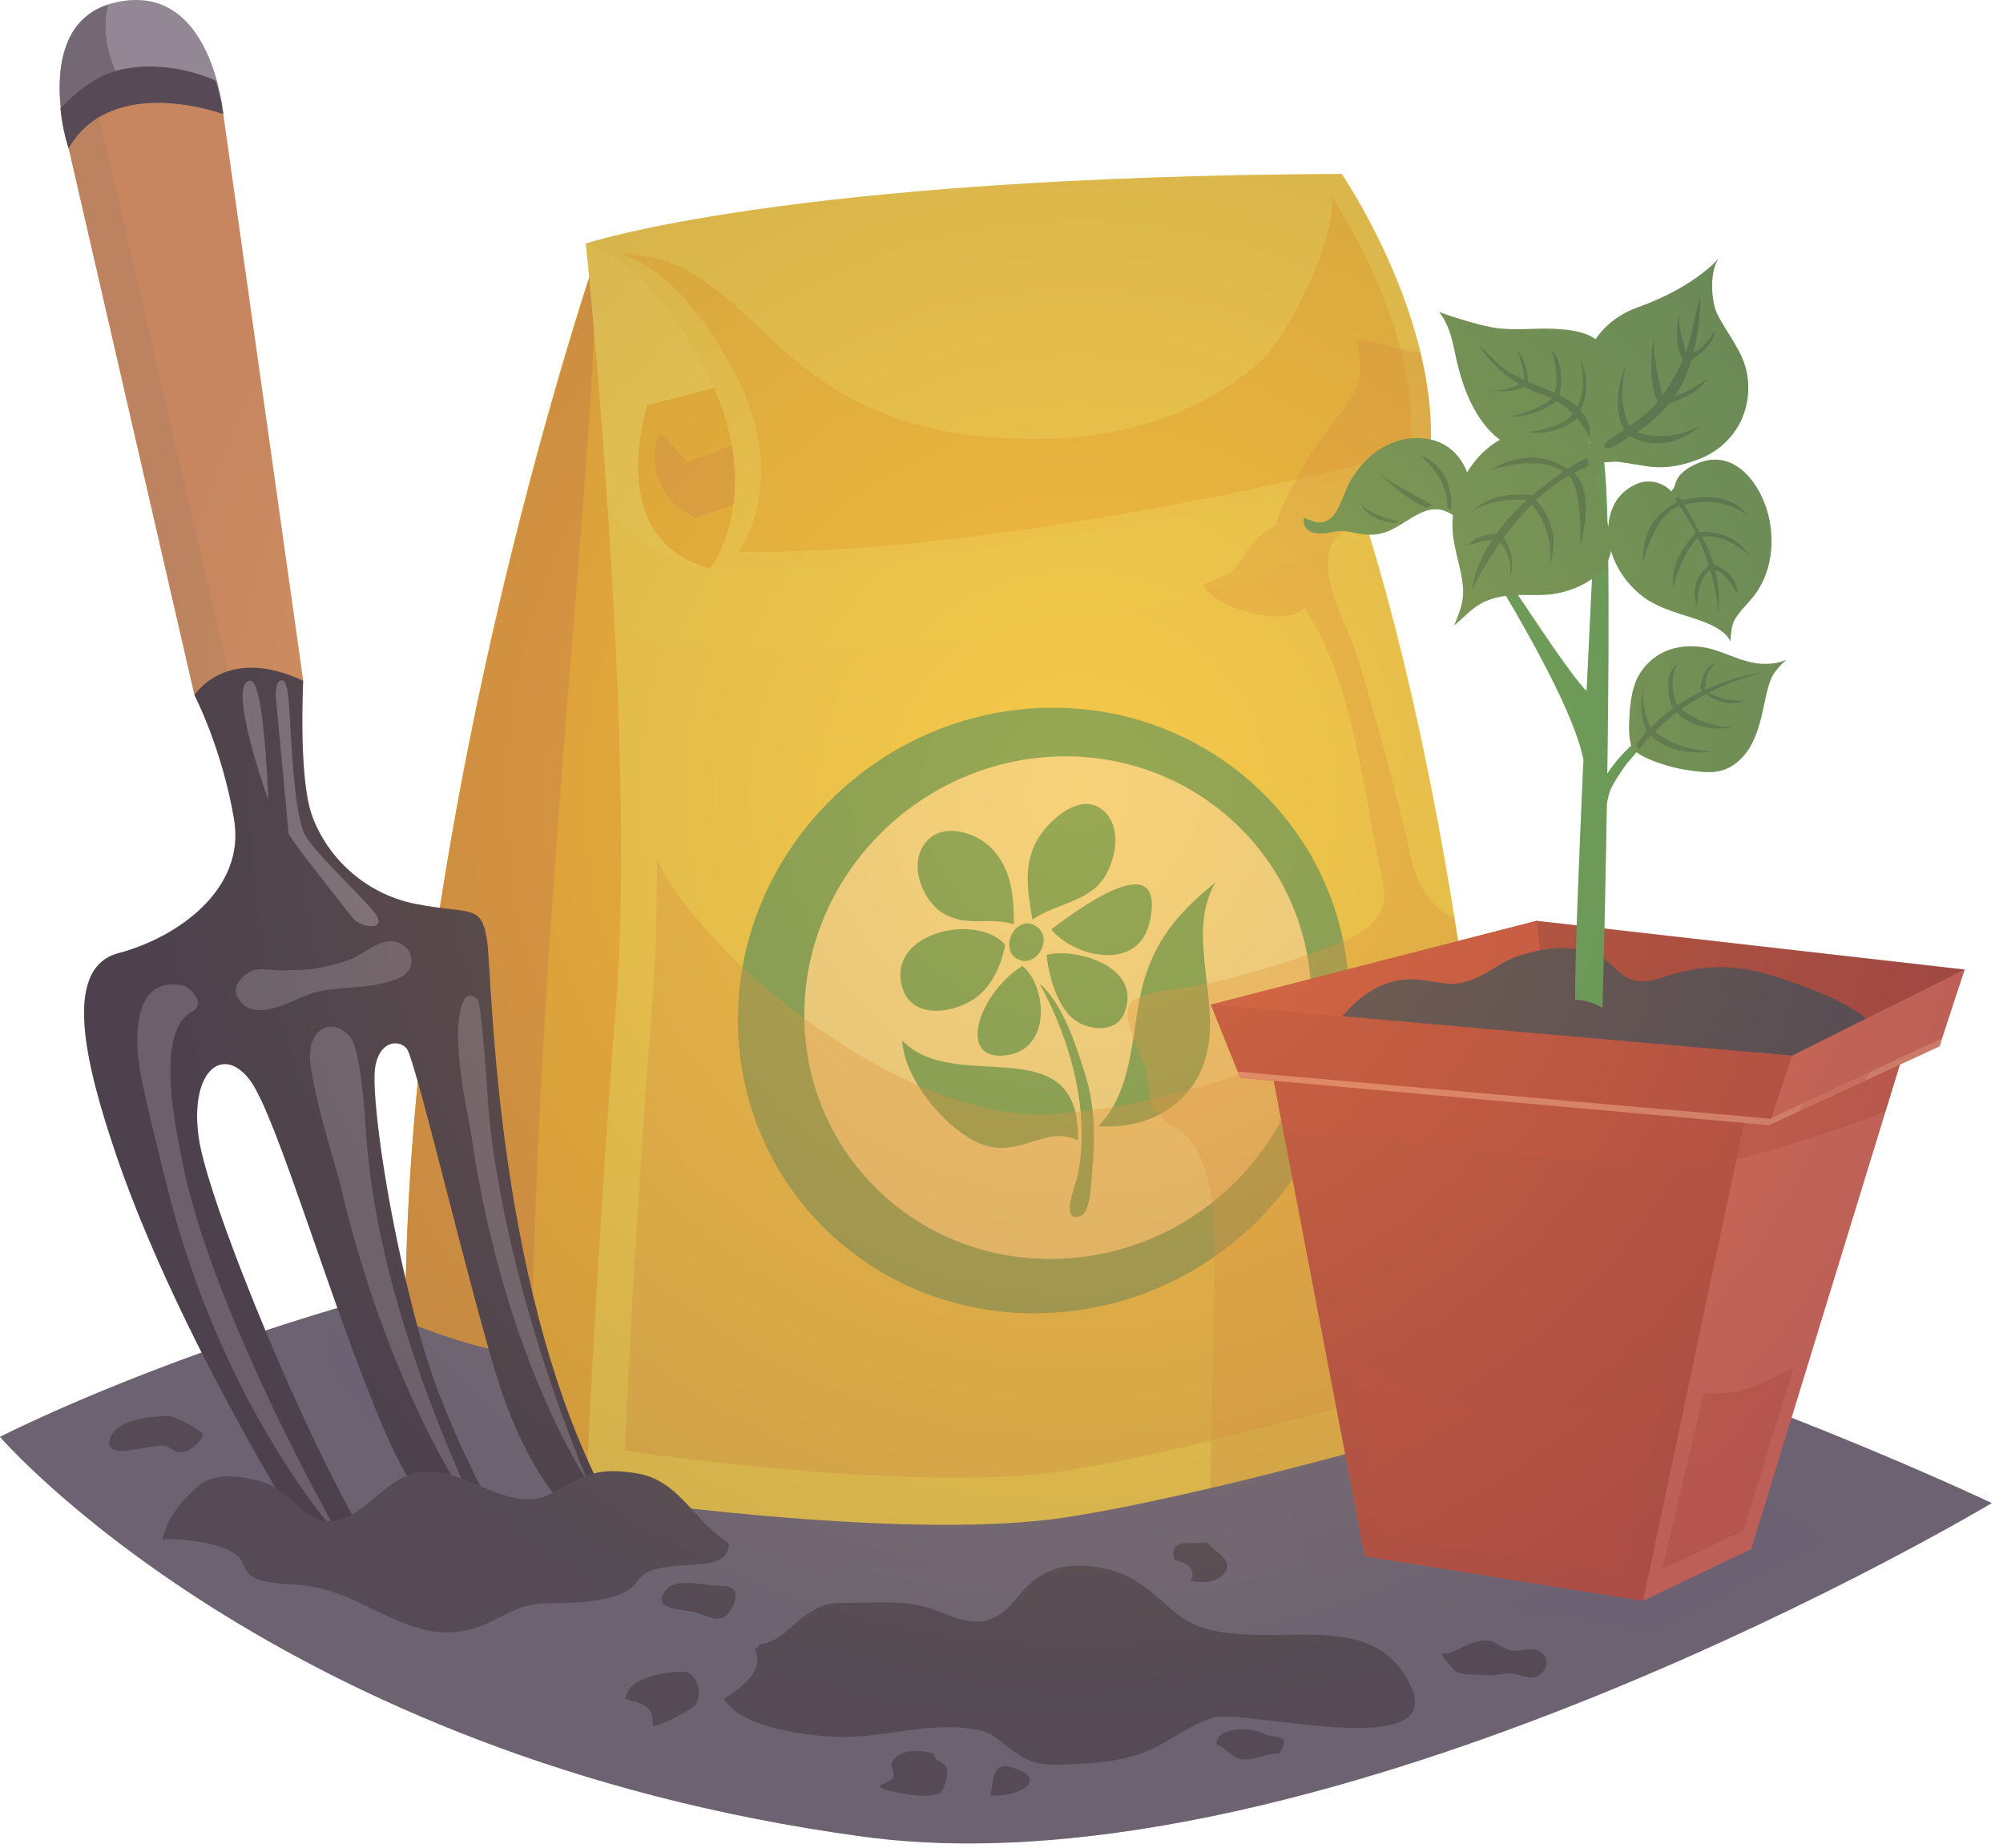 <svg width="168" height="155" viewBox="0 0 168 155" fill="none" xmlns="http://www.w3.org/2000/svg">
<path d="M0.001 120.541C0.001 120.541 32.5 103.776 73.198 101.919C112.733 100.114 167.053 126.097 167.053 126.097C167.053 126.097 111.451 159.372 72.376 154.076C23.125 147.397 0.001 120.541 0.001 120.541Z" fill="#62656A"/>
<path opacity="0.5" d="M106.376 116.981C104.432 116.549 38.751 102.089 27.56 112.026C27.473 112.104 27.426 112.209 27.428 112.325C27.445 113.577 27.972 122.811 53.842 128.934C83.039 135.844 108.039 126.645 108.039 126.645L109.992 132.187C110.094 132.223 138.812 136.918 138.908 136.868L152.636 129.636C152.878 129.509 152.918 129.178 152.71 129.001C150.098 126.796 135.341 115.592 106.471 116.989C106.437 116.99 106.408 116.989 106.376 116.981Z" fill="#62656A"/>
<path d="M50.349 20.436C50.349 20.436 34 67.438 34 110.84C34 110.84 41.396 113.906 44.461 113.468C44.461 113.468 46.602 123.247 50.349 125.438C54.096 127.628 62.709 39.315 50.349 20.436Z" fill="#F1B61C"/>
<path d="M44.534 113.777C45.387 72.956 50.029 38.663 49.963 21.642C47.493 29.469 34.001 71.408 34.001 110.839C34.001 110.839 41.397 113.905 44.462 113.467C44.462 113.468 44.49 113.59 44.534 113.777Z" fill="#E39C25"/>
<path d="M104.031 20.436H49.146C49.146 20.436 53.427 61.891 51.675 84.273C49.924 106.656 49.146 125.438 49.146 125.438C49.146 125.438 75.615 129.427 89.434 127.286C103.252 125.145 126.413 118.14 126.413 118.14C126.413 118.14 123.287 48.656 104.031 20.436Z" fill="#F5D633"/>
<path d="M114.744 44.57C111.892 35.274 108.375 26.8 104.031 20.435H49.146C49.146 20.435 50.747 35.951 51.589 53.123C67.672 55.955 93.07 54.541 114.744 44.57Z" fill="#F5D933"/>
<path opacity="0.75" d="M59.595 47.684C60.597 48.452 65.636 45.902 69.236 45.592C75.705 45.037 82.181 44.257 88.557 43.01C96.445 41.467 104.496 39.706 112.398 37.56C110.02 31.044 107.254 25.159 104.032 20.436H49.147C49.147 20.436 50.129 29.244 50.988 42.761C54.436 47.148 59.595 47.684 59.595 47.684Z" fill="#F6DC40"/>
<path d="M63.365 31.649L54.315 33.985C54.315 33.985 50.495 45.322 59.594 47.682L67.671 44.713L63.365 31.649Z" fill="#F2BD1A"/>
<path d="M63.73 36.491L57.648 38.778C57.648 38.778 55.945 36.782 55.459 36.491C54.972 36.199 53.609 41.259 58.378 43.448L65.385 41.016L63.73 36.491Z" fill="#E7AB23"/>
<path opacity="0.35" d="M55.399 39.94C56.165 39.364 56.932 39.056 57.71 38.806C57.716 38.788 57.719 38.77 57.725 38.749L57.649 38.779C57.649 38.779 55.946 36.782 55.46 36.492C55.161 36.312 54.538 38.15 55.199 40.1C55.266 40.048 55.33 39.989 55.399 39.94Z" fill="#E7AB23"/>
<path d="M49.146 20.436C49.146 20.436 65.822 14.79 112.533 14.595C112.533 14.595 121 26.954 119.929 38.535C119.929 38.535 85.284 47.974 59.594 47.682C59.594 47.682 64.459 41.209 59.204 31.142C54.014 21.195 49.146 20.436 49.146 20.436Z" fill="#F5D633"/>
<path opacity="0.75" d="M111.712 16.502C112.119 19.716 108.257 28.18 105.413 30.604C100.193 35.053 93.144 36.965 86.373 36.828C78.654 36.672 72.691 35.168 66.662 30.2C63.093 27.259 58.753 21.831 53.869 21.474C53.387 21.439 52.912 21.372 52.447 21.282C52.264 21.337 52.163 21.369 52.163 21.369C52.163 21.369 56.712 22.064 61.562 31.166C66.473 40.377 61.926 46.297 61.926 46.297C85.932 46.566 118.304 37.928 118.304 37.928C119.184 28.61 113.174 18.745 111.712 16.502Z" fill="#F2BB1A"/>
<path d="M113.126 82.299C114.097 96.528 103.036 109.169 88.448 110.118C73.918 111.064 62.051 100 61.893 85.817C61.742 72.069 72.715 60.426 86.448 59.437C100.231 58.444 112.185 68.508 113.126 82.299Z" fill="#6CA643"/>
<path d="M109.948 82.579C110.701 94.355 101.541 104.774 89.507 105.565C77.513 106.353 67.658 97.243 67.464 85.499C67.276 74.055 76.376 64.325 87.82 63.506C99.301 62.684 109.215 71.105 109.948 82.579Z" fill="#F8E37A"/>
<path d="M87.03 77.802C85.383 76.472 83.735 79.411 85.239 80.396C86.741 81.379 88.397 78.905 87.03 77.802Z" fill="#6CA643"/>
<path d="M86.59 77.157C86.221 74.864 85.781 72.648 86.974 70.499C87.855 68.912 90.542 66.385 92.453 67.921C94.229 69.35 93.56 72.322 92.491 73.803C91.135 75.681 88.423 75.856 86.59 77.157Z" fill="#6CA643"/>
<path d="M88.174 77.966C89.838 76.727 97.822 70.578 96.455 77.234C95.537 81.701 89.952 80.215 88.174 77.966Z" fill="#6CA643"/>
<path d="M85.043 77.546C85.035 75.237 84.854 72.963 83.247 71.244C81.97 69.877 79.112 68.881 77.647 70.66C76.166 72.459 77.312 75.515 79.102 76.61C81.086 77.824 83.012 76.873 85.043 77.546Z" fill="#6CA643"/>
<path d="M84.306 79.242C81.861 76.528 74.37 78.251 75.667 82.794C76.489 85.678 80.191 84.971 81.937 83.632C83.86 82.157 84.306 79.341 84.306 79.242Z" fill="#6CA643"/>
<path d="M85.746 81.029C81.973 83.445 80.255 89.072 84.398 88.528C88.295 88.017 87.765 82.612 85.746 81.029Z" fill="#6CA643"/>
<path d="M87.793 80.114C87.923 81.819 88.681 84.358 89.978 85.44C91.26 86.51 93.63 86.689 94.304 84.985C95.91 80.923 89.91 79.481 87.793 80.114Z" fill="#6CA643"/>
<path d="M87.196 82.503C89.749 87.177 91.51 93.247 90.374 98.684C90.254 99.259 88.872 102.598 90.589 102.038C91.502 101.741 91.527 99.056 91.597 98.341C91.863 95.615 91.857 92.84 91.047 90.226C90.23 87.593 89.162 84.265 87.196 82.503Z" fill="#6CA643"/>
<path d="M101.936 74.034C98.415 76.876 96.373 79.507 95.541 84.019C94.892 87.547 94.804 91.696 92.137 94.478C96.92 94.792 100.874 92.084 101.419 87.235C101.911 82.862 99.651 78.012 101.936 74.034Z" fill="#6CA643"/>
<path d="M90.412 95.69C90.663 85.981 80.108 91.967 75.681 87.288C75.793 90.529 79.494 94.991 82.462 96.034C85.592 97.131 87.785 94.328 90.412 95.69Z" fill="#6CA643"/>
<path opacity="0.35" d="M88.646 93.448C75.604 94.516 58.225 79.511 55.102 71.99C55.108 76.326 54.999 80.431 54.719 84.002C53.115 104.498 52.403 121.697 52.403 121.697C52.403 121.697 76.641 125.349 89.295 123.389C101.949 121.429 123.156 115.013 123.156 115.013C123.156 115.013 122.48 100.042 119.775 81.678C114.11 86.203 102.31 92.328 88.646 93.448Z" fill="#E59725"/>
<path opacity="0.35" d="M101.523 124.839C113.722 121.976 126.414 118.138 126.414 118.138C126.414 118.138 125.556 99.109 121.979 76.924C121.692 76.907 121.397 76.805 121.132 76.595C118.377 74.409 118.38 71.751 117.561 68.513C116.406 63.952 115.165 59.328 113.756 54.839C112.929 52.206 110.855 49.054 111.498 46.205C111.784 44.936 113.181 44.226 114.486 43.726C114.113 42.533 113.73 41.352 113.334 40.191C117.442 39.21 119.929 38.534 119.929 38.534C120.206 35.528 119.839 32.472 119.147 29.592C117.368 29.347 115.68 28.726 113.807 28.42C114 29.836 114.37 31.347 113.738 32.585C112.516 34.974 110.523 36.798 109.283 39.171C108.286 41.077 107.35 42.548 107.018 44.078C106.436 44.287 105.968 44.694 105.369 45.27C104.557 46.049 104.265 47.054 103.414 47.804C102.631 48.494 101.616 48.569 100.884 49.117C101.861 50.92 107.62 52.793 109.429 50.999C110.294 52.406 111.086 53.863 111.679 55.406C113.948 61.306 114.588 67.716 115.983 73.858C116.694 76.992 114.404 78.343 111.779 79.339C108.393 80.626 104.82 81.698 101.291 82.525C99.345 82.98 97.15 82.984 95.307 83.771C93.41 84.582 95.713 88.258 96.073 89.52C96.383 90.602 96.176 92.224 96.886 93.14C98.135 94.751 98.365 94.219 99.313 95.122C102.49 98.151 101.802 105.001 101.79 108.916C101.77 114.228 101.595 119.531 101.523 124.839Z" fill="#E59725"/>
<path d="M106.42 88.49L114.473 130.56L137.813 134.285L146.882 129.959L160.448 85.727L146.882 91.375L106.42 88.49Z" fill="#D86142"/>
<path opacity="0.55" d="M144.225 116.894C143.787 116.902 143.352 116.886 142.922 116.852L139.409 131.654L146.233 128.398L150.453 114.636C148.508 115.759 146.529 116.856 144.225 116.894Z" fill="#C64727"/>
<path opacity="0.55" d="M158.157 93.198L160.448 85.726L146.882 91.374L143.32 91.12L145.634 97.274C148.146 96.729 155.467 94.405 158.157 93.198Z" fill="#C64727"/>
<path d="M106.42 88.49L114.473 130.56L137.813 134.285L146.882 91.374L106.42 88.49Z" fill="#BE4727"/>
<path opacity="0.55" d="M130.807 118.463C125.309 118.859 119.942 117.721 115.174 114.914C114.485 114.508 113.793 114.103 113.103 113.698L116.022 128.945L136.338 132.188L139.753 116.028C137.022 117.39 133.989 118.234 130.807 118.463Z" fill="#C64727"/>
<path opacity="0.55" d="M145.515 97.847L146.882 91.374L106.42 88.49L107.662 94.98C113.583 95.151 138.422 98.543 145.515 97.847Z" fill="#C64727"/>
<path d="M101.552 84.283L128.896 77.251L164.775 81.338L162.883 86.838L129.437 82.239L107.46 88.564L101.552 84.283Z" fill="#AC3E25"/>
<path d="M101.552 84.283L128.896 77.251L129.437 82.239L107.46 88.564L101.552 84.283Z" fill="#CD4D29"/>
<path d="M111.622 87.199C111.721 86.042 112.919 84.787 113.746 84.056C115.032 82.918 116.568 82.159 118.317 82.153C119.314 82.148 120.266 82.389 121.243 82.513C122.181 82.629 123.132 82.36 123.975 81.967C125.116 81.436 126.138 80.587 127.331 80.201C128.633 79.781 129.994 79.486 131.369 79.54C132.384 79.58 133.627 79.794 134.481 80.381C135.262 80.917 135.82 81.76 136.718 82.127C137.896 82.608 139.209 82.067 140.426 81.698C142.979 80.927 145.756 80.963 148.303 81.739C150.818 82.505 155.429 84.073 157.157 86.07C156.237 86.159 154.997 88.192 154.126 88.562C152.74 89.154 150.676 90.989 149.242 91.433C148.104 91.787 145.992 89.483 144.975 90.058C144.104 90.552 143.469 90.404 142.473 90.266C134.457 89.159 126.39 89.195 118.375 87.892C117.008 87.671 115.687 87.525 114.322 87.374C113.537 87.29 112.231 87.648 111.622 87.199Z" fill="#40423F"/>
<path d="M150.292 88.564L147.06 88.281C146.827 90.265 146.488 92.229 146.148 94.195L148.37 94.394L162.673 87.769L164.777 81.338L150.292 88.564Z" fill="#D86142"/>
<path d="M148.369 93.883L146.232 93.691C146.203 93.859 146.176 94.027 146.147 94.195L148.369 94.394L162.672 87.769L162.889 87.107L148.369 93.883Z" fill="#EA875D"/>
<path opacity="0.5" d="M154.694 86.368C153.248 88.51 152.151 90.999 150.845 93.246L156.493 90.631C157.117 89.162 157.764 87.701 158.389 86.227C158.685 85.525 158.972 84.811 159.257 84.092L154.694 86.368Z" fill="#D86142"/>
<path d="M101.552 84.283L104.016 90.413L148.369 94.394L150.292 88.564L101.552 84.283Z" fill="#C14727"/>
<path d="M103.809 89.899L104.016 90.413L148.369 94.394L148.546 93.856L103.809 89.899Z" fill="#EA875D"/>
<path d="M132.812 63.725C132.417 72.498 132.089 80.831 132.112 83.86C132.993 83.923 133.762 84.16 134.412 84.534C134.461 82.658 134.641 75.551 134.772 67.41C134.853 67.045 134.913 66.676 135.008 66.431C135.308 65.663 135.795 64.995 136.244 64.329C136.796 63.511 137.966 62.63 137.974 61.588C136.695 62.566 135.675 63.597 134.809 64.899C135.002 51.415 135.016 36.345 134.08 37.683C134.08 37.683 133.575 47.371 133.076 57.984C130.49 55.304 123.839 43.906 122.237 43.407C122.238 43.406 131.643 57.694 132.812 63.725Z" fill="#4BA647"/>
<path d="M120.708 26.165C121.442 27.086 121.776 28.302 122.005 29.442C122.396 31.393 122.979 33.377 124.105 35.047C125.322 36.855 126.687 37.761 128.89 37.849C130.059 37.895 131.079 37.312 132.274 37.431C132.587 37.462 132.88 37.513 133.156 37.663C133.135 37.133 133.62 36.534 133.896 36.118C134.431 35.315 134.763 34.55 135.032 33.615C135.515 31.939 135.382 30.207 134.241 28.843C133.397 27.834 131.631 27.652 130.409 27.592C128.777 27.513 127.22 27.732 125.61 27.537C123.927 27.334 120.672 26.195 120.708 26.165Z" fill="#599B43"/>
<path opacity="0.32" d="M134.24 28.844C133.64 28.126 132.576 27.829 131.571 27.695C131.692 28.783 131.486 29.9 130.963 30.869C129.628 33.342 126.143 34.625 123.635 33.066C123.36 32.896 123.104 32.703 122.842 32.515C123.168 33.405 123.574 34.261 124.105 35.048C125.322 36.855 126.687 37.761 128.89 37.849C130.059 37.896 131.079 37.312 132.274 37.431C132.587 37.462 132.88 37.513 133.156 37.663C133.135 37.133 133.62 36.534 133.896 36.118C134.431 35.315 134.763 34.551 135.032 33.616C135.515 31.939 135.381 30.208 134.24 28.844Z" fill="#599B43"/>
<path d="M109.366 43.423C110.185 43.811 111.137 44.173 111.885 43.186C112.516 42.35 112.726 41.29 113.239 40.383C114.432 38.279 116.435 36.744 118.904 36.746C120.926 36.748 122.489 37.918 123.134 39.846C123.635 41.341 123.417 43.284 123.301 44.85C122.83 43.991 122.087 43.157 121.106 42.828C120.033 42.468 119.028 43.036 118.114 43.606C116.973 44.317 116.205 44.869 114.791 44.854C113.736 44.844 112.87 44.351 111.811 44.616C110.813 44.864 109.166 44.92 109.366 43.423Z" fill="#599B43"/>
<path opacity="0.32" d="M117.94 40.203C114.981 41.961 113.054 44.316 109.797 44.528C110.319 44.849 111.19 44.769 111.81 44.614C112.87 44.349 113.736 44.843 114.79 44.852C116.204 44.867 116.973 44.316 118.113 43.605C119.027 43.035 120.032 42.465 121.105 42.827C122.086 43.156 122.83 43.989 123.3 44.849C123.353 44.15 123.421 43.373 123.441 42.599C122.848 41.038 120.708 38.56 117.94 40.203Z" fill="#599B43"/>
<path d="M134.837 38.624C134.454 37.684 133.185 37.021 132.286 36.657C130.72 36.021 129.098 35.764 127.429 36.224C124.087 37.144 122.049 40.289 121.839 43.648C121.726 45.465 122.44 47.119 122.677 48.892C122.868 50.322 122.494 51.189 121.986 52.449C123.029 51.576 123.66 50.722 125.045 50.263C126.608 49.742 128.007 49.965 129.605 49.891C132.082 49.773 135.599 48.148 135.123 45.121C134.922 43.839 134.265 42.643 134.077 41.366C133.953 40.541 133.738 38.824 134.837 38.624Z" fill="#599B43"/>
<path opacity="0.32" d="M134.515 43.015C132.886 44.146 131.338 45.257 129.134 45.148C126.434 45.015 123.715 44.121 122.119 41.907C121.972 42.472 121.875 43.056 121.838 43.648C121.725 45.465 122.439 47.12 122.676 48.892C122.867 50.322 122.493 51.19 121.985 52.45C123.028 51.577 123.659 50.724 125.044 50.264C126.607 49.743 128.006 49.967 129.604 49.892C132.081 49.773 135.598 48.149 135.122 45.122C135.008 44.401 134.752 43.71 134.515 43.015Z" fill="#599B43"/>
<path d="M140.201 41.248C139.487 40.46 138.324 40.178 137.344 40.577C135.763 41.221 134.973 42.594 134.893 44.285C134.789 46.507 136.022 48.668 137.745 49.999C139.257 51.166 141.138 51.489 142.885 52.156C143.671 52.457 144.798 52.99 145.137 53.81C145.189 53.109 145.176 52.488 145.567 51.858C146.085 51.024 146.881 50.392 147.417 49.548C148.458 47.905 148.748 46.027 148.488 44.109C148.076 41.066 145.639 37.263 142.111 38.995C141.6 39.246 141.009 39.629 140.723 40.115C140.586 40.347 140.509 40.594 140.442 40.83C140.384 41.025 140.069 41.312 140.201 41.248Z" fill="#599B43"/>
<path opacity="0.32" d="M147.788 41.732C146.714 43.942 145.152 45.827 142.653 46.727C139.891 47.721 137.335 47.108 135.033 45.812C135.394 47.463 136.422 48.976 137.744 49.998C139.256 51.165 141.137 51.488 142.884 52.155C143.67 52.456 144.797 52.989 145.136 53.809C145.188 53.108 145.175 52.487 145.566 51.857C146.084 51.023 146.88 50.391 147.416 49.547C148.457 47.904 148.747 46.026 148.487 44.108C148.381 43.331 148.141 42.505 147.788 41.732Z" fill="#599B43"/>
<path d="M149.376 55.525C148.855 55.676 148.322 55.715 147.766 55.688C146.526 55.63 145.298 55.047 144.13 54.631C141.66 53.753 138.956 54.205 137.496 56.582C136.9 57.552 136.728 59.002 136.675 60.1C136.638 60.858 136.539 62.465 137.093 62.962C138.003 63.778 140.316 64.424 141.467 64.587C142.879 64.787 144.144 65.002 145.37 64.183C148.064 62.386 147.726 58.211 148.731 56.582C148.92 56.275 149.357 55.742 149.822 55.338C149.681 55.411 149.536 55.478 149.376 55.525Z" fill="#599B43"/>
<path opacity="0.32" d="M143.991 61.099C141.041 61.046 138.865 59.876 136.993 57.818C136.79 58.581 136.709 59.41 136.675 60.101C136.638 60.859 136.539 62.466 137.093 62.962C138.003 63.778 140.316 64.425 141.467 64.588C142.879 64.788 144.144 65.003 145.37 64.184C146.813 63.22 147.385 61.576 147.761 60.004C146.635 60.653 145.268 61.122 143.991 61.099Z" fill="#599B43"/>
<path d="M144.256 21.573C144.256 21.573 142.318 24.018 137.354 25.793C133.963 27.003 132.332 30.075 132.453 33.599C132.518 35.529 133.338 37.075 134.014 38.792C134.6 38.852 135.183 38.663 135.808 38.746C136.593 38.85 137.377 38.999 138.162 39.114C139.682 39.337 141.053 39.072 142.481 38.519C145.45 37.373 147.089 34.475 146.521 31.303C146.197 29.489 144.838 27.977 144.033 26.343C143.495 25.256 143.342 22.546 144.256 21.573Z" fill="#599B43"/>
<path opacity="0.32" d="M139.583 34.397C138.241 34.086 136.901 33.411 135.978 32.37C135.439 31.765 135.01 31.218 134.595 30.553C134.572 30.516 134.545 30.481 134.52 30.445C134.047 29.966 134.167 30.027 134.369 30.256C134.027 29.842 133.75 29.388 133.543 28.91C132.759 30.254 132.394 31.871 132.453 33.599C132.518 35.528 133.338 37.074 134.014 38.792C134.6 38.852 135.183 38.663 135.808 38.746C136.593 38.85 137.377 38.998 138.162 39.113C139.682 39.336 141.053 39.071 142.481 38.518C145.294 37.432 146.91 34.774 146.589 31.801C144.872 33.855 142.371 35.042 139.583 34.397Z" fill="#599B43"/>
<path d="M142.606 24.952C142.126 26.409 141.946 28.079 141.396 29.566C140.913 30.872 140.092 32.268 139.29 33.378C138.389 34.622 137.036 35.499 135.788 36.338C135.542 36.503 134.379 37.12 134.591 37.495C134.827 37.914 136.164 36.952 136.41 36.813C138.432 35.663 140.478 33.825 141.356 31.628C142.198 29.522 142.606 27.253 142.606 24.952Z" fill="#407A3A"/>
<path d="M143.858 27.714C143.858 27.714 142.764 29.696 141.632 29.582C141.396 29.558 141.692 30.268 141.692 30.268C141.692 30.268 143.749 29.146 143.858 27.714Z" fill="#407A3A"/>
<path d="M140.798 26.211C140.798 26.211 140.281 29.653 141.394 30.383L141.528 29.9C141.527 29.899 140.738 27.788 140.798 26.211Z" fill="#407A3A"/>
<path d="M143.123 31.814C143.123 31.814 140.719 33.617 139.546 33.319L139.348 33.955C139.348 33.954 142.188 33.486 143.123 31.814Z" fill="#407A3A"/>
<path d="M138.711 28.171C138.711 28.171 137.976 32.384 139.248 33.954L139.539 33.516C139.539 33.517 138.592 30.179 138.711 28.171Z" fill="#407A3A"/>
<path d="M136.406 30.52C136.406 30.52 134.797 34.075 136.406 36.298L136.803 35.99C136.804 35.99 135.473 34.02 136.406 30.52Z" fill="#407A3A"/>
<path d="M142.606 35.702C142.606 35.702 139.864 38.484 136.406 36.437L136.713 36.059C136.713 36.06 139.605 37.451 142.606 35.702Z" fill="#407A3A"/>
<path d="M124.086 28.991C124.086 28.991 125.735 31.934 129.273 33.059C132.127 33.965 133.307 36.676 133.307 36.676C133.307 36.676 134.081 34.311 129.71 32.661C125.338 31.013 125.516 30.169 124.086 28.991Z" fill="#407A3A"/>
<path d="M127.225 29.345C127.225 29.345 127.92 30.956 127.841 32.008L128.158 32.285C128.159 32.285 128.239 30.497 127.225 29.345Z" fill="#407A3A"/>
<path d="M127.693 32.086C127.693 32.086 126.311 32.96 124.88 32.702C124.88 32.702 126.748 33.159 128.158 32.284L127.693 32.086Z" fill="#407A3A"/>
<path d="M130.107 29.345C130.107 29.345 130.961 31.55 130.305 33.298L130.722 33.556C130.723 33.556 131.498 30.655 130.107 29.345Z" fill="#407A3A"/>
<path d="M126.689 34.947C126.689 34.947 129.505 34.336 130.333 33.219L130.723 33.556C130.723 33.556 128.915 35.026 126.689 34.947Z" fill="#407A3A"/>
<path d="M132.571 30.269C132.571 30.269 133.289 32.77 132.064 34.481L132.333 34.83C132.333 34.828 133.803 32.623 132.571 30.269Z" fill="#407A3A"/>
<path d="M128.226 36.245C128.226 36.245 131.465 35.889 132.101 34.437L132.489 34.868C132.489 34.868 130.924 36.633 128.226 36.245Z" fill="#407A3A"/>
<path d="M140.5 41.922C140.5 41.922 143.63 45.657 144.136 51.501C144.136 51.501 144.554 48.301 142.924 45.34C141.295 42.38 140.817 41.188 140.5 41.922Z" fill="#407A3A"/>
<path d="M140.798 42.081C140.798 42.081 137.599 43.233 137.837 47.108C137.837 47.108 138.824 43.014 140.894 42.449L140.798 42.081Z" fill="#407A3A"/>
<path d="M146.72 43.433C146.72 43.433 144.727 41.267 140.894 42.449L140.625 42.082C140.625 42.081 144.904 40.612 146.72 43.433Z" fill="#407A3A"/>
<path d="M142.342 44.596C142.342 44.596 139.963 46.831 140.341 49.315C140.341 49.315 141.176 45.958 142.607 44.983L142.342 44.596Z" fill="#407A3A"/>
<path d="M146.804 46.688C146.804 46.688 144.789 44.577 142.495 45.065L142.391 44.667C142.39 44.666 145.209 44.154 146.804 46.688Z" fill="#407A3A"/>
<path d="M143.525 47.298C143.525 47.298 141.501 48.475 142.341 50.934C142.341 50.934 142.269 48.251 143.671 47.73L143.525 47.298Z" fill="#407A3A"/>
<path d="M145.716 49.86C145.716 49.86 144.818 47.848 143.62 47.751L143.525 47.298C143.525 47.298 145.701 47.819 145.716 49.86Z" fill="#407A3A"/>
<path d="M114.155 42.35C114.155 42.35 114.672 43.642 116.996 43.881L117.295 43.721C117.295 43.721 115.267 43.344 114.155 42.35Z" fill="#407A3A"/>
<path d="M115.724 39.747C115.724 39.747 117.911 41.953 119.659 42.608L120.156 42.349C120.156 42.35 117.012 40.738 115.724 39.747Z" fill="#407A3A"/>
<path d="M119.142 38.178C119.142 38.178 121.665 40.383 121.368 42.608L121.706 42.788C121.706 42.786 122.182 39.428 119.142 38.178Z" fill="#407A3A"/>
<path d="M133.063 38.406C133.063 38.406 124.423 42.837 123.45 49.532C123.45 49.532 127.176 41.431 133.063 39.193C133.063 39.193 133.455 38.901 133.063 38.406Z" fill="#407A3A"/>
<path d="M124.98 39.458C124.98 39.458 129.133 37.949 131.319 39.736L131.577 39.458C131.577 39.458 128.915 37.034 124.98 39.458Z" fill="#407A3A"/>
<path d="M128.723 41.565L128.344 41.981C128.344 41.981 125.358 41.565 123.45 42.936C123.45 42.937 124.914 41.068 128.723 41.565Z" fill="#407A3A"/>
<path d="M126.087 44.785C126.087 44.785 124.126 44.545 123.093 45.758C123.093 45.758 125.119 45.081 125.656 45.361L126.087 44.785Z" fill="#407A3A"/>
<path d="M132.563 45.758C132.563 45.758 132.75 40.254 131.319 39.736L131.577 39.459C131.577 39.459 133.967 39.975 132.563 45.758Z" fill="#407A3A"/>
<path d="M128.279 42.082C128.279 42.082 130.484 44.287 129.963 47.447C129.963 47.447 131.317 44.246 128.577 41.726L128.279 42.082Z" fill="#407A3A"/>
<path d="M125.566 45.261C125.566 45.261 126.952 46.255 126.639 48.58C126.639 48.58 127.384 46.553 125.923 44.852L125.566 45.261Z" fill="#407A3A"/>
<path d="M147.814 56.429C147.814 56.429 141.197 57.084 137.243 62.469C137.243 62.469 137.362 62.807 137.502 62.807C137.64 62.807 140.362 58.351 147.814 56.429Z" fill="#407A3A"/>
<path d="M144 55.554C144 55.554 142.986 56.23 143.046 57.681L142.628 57.84C142.628 57.84 142.633 56.011 144 55.554Z" fill="#407A3A"/>
<path d="M146.438 58.773C146.438 58.773 143.723 58.904 142.979 57.706L142.627 57.84C142.628 57.84 144.248 59.608 146.438 58.773Z" fill="#407A3A"/>
<path d="M140.806 55.673C140.806 55.673 139.792 56.553 140.597 58.997L140.209 59.324C140.209 59.324 139.255 56.463 140.806 55.673Z" fill="#407A3A"/>
<path d="M145.279 61.039C145.279 61.039 141.952 61.665 140.254 59.325L140.597 58.998C140.597 58.998 141.75 60.785 145.279 61.039Z" fill="#407A3A"/>
<path d="M137.899 57.343C137.899 57.343 137.228 59.52 138.122 61.322L138.465 61.115C138.465 61.114 137.473 59.135 137.899 57.343Z" fill="#407A3A"/>
<path d="M143.562 63.05C143.562 63.05 139.94 63.661 138.122 61.322L138.361 60.885C138.361 60.886 139.554 62.737 143.562 63.05Z" fill="#407A3A"/>
<path d="M18.724 9.575C18.724 9.575 17.779 -1.557 9.774 0.187C2.428 1.788 5.761 12.44 5.761 12.44L18.724 9.575Z" fill="#9C9C9D"/>
<path d="M9.087 0.375C2.646 2.477 5.762 12.441 5.762 12.441L13.389 10.755C10.541 8.656 8.073 4.186 9.087 0.375Z" fill="#6F6F6F"/>
<path d="M11.001 5.681C8.37 6.039 6.738 7.41 5.068 9.076C5.234 10.958 5.761 12.441 5.761 12.441L18.724 9.576C18.724 9.576 18.601 8.303 18.071 6.76C15.875 5.798 13.306 5.366 11.001 5.681Z" fill="#424241"/>
<path d="M25.43 57.112L18.725 9.575C18.725 9.575 9.414 6.123 5.762 12.441L16.314 58.313L25.43 57.112Z" fill="#E79B4F"/>
<path opacity="0.55" d="M8.332 9.819C7.341 10.404 6.451 11.249 5.762 12.44L16.314 58.313L19.615 58.433L8.332 9.819Z" fill="#CE934F"/>
<path opacity="0.55" d="M21.68 58.916L23.622 59.368L14.479 8.691C13.24 8.587 11.861 8.618 10.527 8.947C11.476 13.113 21.477 56.336 21.68 58.916Z" fill="#E79B4F"/>
<path d="M16.313 58.314C16.313 58.314 18.968 54.068 25.429 57.113C25.429 57.113 25.02 65.084 26.14 68.334C27.259 71.583 30.317 74.943 34.888 75.84C39.459 76.736 40.422 75.723 40.867 79.028C41.311 82.333 41.504 109.312 51.582 127.031C51.582 127.031 52.493 129.165 50.061 128.341C47.629 127.517 44.25 123.335 41.963 116.399C39.676 109.463 34.865 88.834 34.11 87.953C33.355 87.072 31.485 87.404 31.408 90.203C31.331 93.003 32.486 102.044 35.181 111.892C37.876 121.742 43.257 129.468 43.224 130.929C43.169 133.264 37.087 131.161 32.3 120.12C27.904 109.979 23.28 93.748 20.993 90.653C18.706 87.558 15.869 89.84 16.668 95.469C17.432 100.85 26.12 122.229 32.073 131.426C32.883 132.676 32.06 133.25 31.424 133.168C29.454 132.915 26.334 130.344 23.051 124.726C18.155 116.348 12.771 105.861 9.669 96.654C7.273 89.544 5.116 81.227 9.936 79.963C14.756 78.697 20.623 74.689 19.637 68.76C18.651 62.831 16.313 58.314 16.313 58.314Z" fill="#343533"/>
<path d="M22.501 67.1C22.501 67.1 18.927 57.173 20.993 57.101C22.116 57.062 22.452 65.936 22.501 67.1Z" fill="#727371"/>
<path d="M23.132 58.495C23.132 58.495 23.032 57.056 23.663 57.08C24.294 57.104 24.248 59.827 24.5 63.304C24.751 66.781 25.009 68.536 25.463 69.79C25.917 71.043 29.583 74.436 31.22 76.317C32.857 78.197 30.21 77.915 29.52 76.938C29.157 76.424 24.205 70.295 24.192 69.868C24.179 69.439 23.132 58.495 23.132 58.495Z" fill="#727371"/>
<path opacity="0.75" d="M29.316 80.514C28.545 80.788 27.752 80.99 26.944 81.166C25.842 81.406 24.737 81.365 23.635 81.406C22.717 81.442 21.692 81.073 20.871 81.573C20.123 82.028 19.44 82.868 19.975 83.764C21.244 85.891 24.365 83.975 25.962 83.403C27.215 82.954 28.431 82.933 29.748 82.823C30.908 82.728 32.541 82.529 33.595 81.981C35.164 81.168 34.58 79.109 32.908 78.969C31.662 78.868 30.353 80.145 29.316 80.514Z" fill="#727371"/>
<path opacity="0.75" d="M49.359 124.397C49.359 124.397 42.427 114.307 39.624 95.834C39.491 94.953 39.335 94.07 39.167 93.196C38.742 91.003 38.425 88.753 38.418 86.533C38.417 85.965 38.636 82.408 40.051 83.853C40.388 84.197 40.796 90.573 40.921 92.333C41.477 100.19 44.267 112.196 49.359 124.397Z" fill="#727371"/>
<path opacity="0.75" d="M40.384 127.741C40.384 127.741 32.847 117.876 28.5 99.19C28.298 98.323 25.846 90.533 26 88.319C26.153 86.135 27.938 85.434 29.315 86.916C30.278 87.952 30.605 93.634 30.73 95.395C31.287 103.251 33.962 114.103 40.384 127.741Z" fill="#727371"/>
<path opacity="0.75" d="M15.272 97.319C14.952 95.584 12.826 86.696 16.065 84.891C17.526 84.076 15.546 82.721 15.546 82.721C11.527 81.744 11.134 86.123 11.757 89.904C12.013 91.628 14.144 100.083 14.374 100.942C19.22 118.987 28.491 128.934 28.491 128.934C22.071 117.378 16.702 105.064 15.272 97.319Z" fill="#727371"/>
<path d="M60.746 129.202C58.064 127.344 56.85 124.155 53.408 123.6C50.26 123.093 49.118 123.645 46.497 125.161C42.38 127.544 38.571 122.097 34.173 123.784C32.147 124.561 30.592 126.913 28.479 127.483C25.788 128.208 24.644 125.384 22.537 124.525C20.863 123.842 18.146 123.438 16.758 124.569C15.329 125.733 13.987 127.367 13.632 129.16C15.24 129.025 18.625 129.42 19.847 130.46C20.544 131.052 20.423 131.734 21.083 132.205C22.121 132.946 24.675 132.862 25.937 133.054C31.122 133.841 35.08 138.684 40.618 136.287C42.625 135.419 43.577 134.556 45.748 134.507C47.825 134.46 50.937 134.499 52.694 133.395C53.357 132.978 53.507 132.336 54.244 131.923C55.049 131.471 56.641 131.377 57.528 131.296C58.866 131.173 61.122 131.366 61.148 129.444C60.931 129.432 60.851 129.276 60.746 129.202Z" fill="#40423F"/>
<path d="M63.981 137.908C65.768 137.496 66.395 136.215 67.836 135.322C69.228 134.46 69.566 134.463 71.499 134.465C73.497 134.467 75.534 134.266 77.467 134.759C79.072 135.168 81.27 136.558 83.038 135.845C84.753 135.154 84.857 134.318 86.224 133.023C87.673 131.65 89.19 131.23 91.228 131.382C94.561 131.631 96.119 133.089 98.412 135.147C103.43 139.647 113.499 134.258 117.598 140.192C123.313 148.466 104.577 143.276 101.758 144.095C99.88 144.64 98.148 146.065 96.403 146.816C94.187 147.77 92.058 147.913 89.623 148.012C87.013 148.118 86.42 147.988 84.433 146.478C83.183 145.53 83.033 145.259 81.446 145.023C77.968 144.505 74.418 145.673 70.938 145.712C68.28 145.742 62.054 145.021 60.738 142.491C62.076 141.678 64.219 140.159 63.294 138.361C64.37 137.667 62.765 138.188 63.981 137.908Z" fill="#40423F"/>
<path d="M57.325 140.239C55.847 140.251 52.697 140.644 52.448 142.503C53.907 142.987 54.824 142.964 54.747 144.807C55.269 144.859 58.118 143.407 58.365 142.962C58.962 141.89 58.374 140.23 57.325 140.239Z" fill="#40423F"/>
<path d="M60.205 133.018C59.027 133.014 56.761 132.337 55.918 133.317C54.367 135.121 57.483 134.98 58.407 135.276C59.485 135.623 60.687 136.456 61.47 134.735C62.14 133.265 61.339 133.022 60.205 133.018Z" fill="#40423F"/>
<path d="M105.987 145.442C105.102 144.943 102.053 144.743 102.036 146.333C102.878 146.655 103.245 147.439 104.15 147.583C105.175 147.747 106.246 147.047 107.338 147.099C108.392 145.271 106.876 145.942 105.987 145.442Z" fill="#40423F"/>
<path d="M121.442 138.709C122.284 138.441 123.139 137.843 124.047 137.673C125.294 137.438 125.548 138.06 126.529 138.402C127.291 138.669 128.315 138.18 128.94 138.429C129.963 138.838 129.976 140.055 128.973 140.589C128.245 140.978 127.411 140.383 126.644 140.392C125.667 140.403 125.418 140.639 124.349 140.511C123.719 140.436 122.372 140.602 121.923 140.055C121.154 139.118 120.448 138.599 121.442 138.709Z" fill="#40423F"/>
<path d="M101.243 129.375C100.407 129.691 97.89 128.768 98.515 130.879C99.426 131.068 100.372 131.516 99.885 132.6C100.741 132.893 102.49 132.743 102.888 131.633C103.213 130.726 101.822 130.17 101.243 129.375Z" fill="#40423F"/>
<path d="M78.367 147.135C77.346 146.81 75.526 146.657 74.871 147.747C74.594 148.206 75.133 148.715 74.892 149.17C74.772 149.399 73.982 149.616 73.753 149.894C74.433 150.377 78.122 151.005 78.863 150.39C79.251 150.069 79.579 148.755 79.403 148.326C79.167 147.747 78.256 147.731 78.367 147.135Z" fill="#40423F"/>
<path d="M85.176 148.367C83.031 147.61 83.438 149.272 83.053 150.636C85.423 150.774 87.942 149.342 85.176 148.367Z" fill="#40423F"/>
<path d="M14.259 118.802C12.968 118.763 9.786 119.029 9.239 120.647C8.537 122.73 12.692 121.083 13.768 121.289C14.629 121.454 14.672 122.134 15.791 121.676C16.135 121.535 17.058 120.727 17.019 120.337C16.986 120.001 14.604 118.812 14.259 118.802Z" fill="#40423F"/>
<path opacity="0.32" d="M150.263 118.936L159.35 89.308L162.672 87.769L162.889 87.107L164.776 81.338L134.572 77.898C134.636 74.939 134.711 71.296 134.773 67.41C134.854 67.045 134.914 66.676 135.009 66.431C135.309 65.663 135.796 64.995 136.245 64.329C136.511 63.935 136.918 63.526 137.27 63.094C138.005 63.648 139.333 64.113 140.425 64.38C140.818 64.476 141.178 64.548 141.466 64.588C141.643 64.612 141.817 64.638 141.988 64.661C142.333 64.708 142.669 64.747 142.998 64.764C143.491 64.788 143.971 64.759 144.44 64.62C144.753 64.528 145.062 64.389 145.369 64.183C145.544 64.067 145.705 63.939 145.855 63.803C145.905 63.758 145.947 63.707 145.995 63.661C146.091 63.566 146.187 63.472 146.273 63.37C146.322 63.312 146.365 63.25 146.411 63.191C146.486 63.092 146.562 62.996 146.631 62.892C146.673 62.828 146.711 62.761 146.75 62.695C146.813 62.59 146.877 62.484 146.934 62.375C146.968 62.31 146.999 62.242 147.031 62.176C147.087 62.061 147.141 61.945 147.19 61.826C147.216 61.763 147.241 61.7 147.265 61.637C147.315 61.508 147.363 61.379 147.408 61.248C147.426 61.194 147.443 61.141 147.461 61.087C147.508 60.94 147.553 60.792 147.595 60.644C147.605 60.608 147.615 60.572 147.624 60.536C147.673 60.359 147.718 60.183 147.76 60.008C147.76 60.007 147.761 60.005 147.761 60.004C148.086 58.644 148.266 57.339 148.732 56.583C148.921 56.276 149.358 55.743 149.823 55.338C149.682 55.411 149.537 55.478 149.377 55.525C148.856 55.677 148.323 55.716 147.767 55.689C146.527 55.63 145.299 55.048 144.131 54.632C141.661 53.754 138.957 54.206 137.497 56.583C137.275 56.944 137.127 57.38 137.007 57.831C137.003 57.826 136.999 57.822 136.994 57.817C136.976 57.886 136.971 57.959 136.954 58.028C136.893 58.284 136.846 58.538 136.808 58.796C136.793 58.901 136.774 58.999 136.762 59.103C136.721 59.451 136.692 59.791 136.676 60.101C136.666 60.29 136.654 60.533 136.648 60.798C136.635 61.384 136.665 62.071 136.843 62.546C136.074 63.252 135.404 64.01 134.812 64.899C134.901 58.658 134.952 52.08 134.888 46.943C134.997 46.697 135.082 46.439 135.126 46.164C135.134 46.195 135.145 46.225 135.153 46.256C135.179 46.342 135.204 46.428 135.233 46.514C135.28 46.653 135.331 46.787 135.386 46.922C135.425 47.018 135.468 47.11 135.511 47.202C135.57 47.326 135.625 47.451 135.691 47.572C135.789 47.756 135.895 47.933 136.008 48.107C136.069 48.201 136.135 48.291 136.199 48.38C136.29 48.507 136.383 48.634 136.481 48.755C136.543 48.831 136.607 48.905 136.671 48.98C136.78 49.105 136.894 49.225 137.01 49.342C137.069 49.401 137.126 49.46 137.186 49.517C137.365 49.685 137.549 49.847 137.742 49.996C137.743 49.997 137.743 49.997 137.744 49.998C138.689 50.727 139.778 51.128 140.889 51.487C141.555 51.704 142.229 51.905 142.884 52.155C143.67 52.456 144.797 52.989 145.136 53.809C145.188 53.108 145.175 52.487 145.566 51.857C146.084 51.023 146.88 50.391 147.416 49.547C148.197 48.315 148.555 46.949 148.576 45.535C148.583 45.063 148.552 44.586 148.487 44.107C148.075 41.064 145.638 37.261 142.11 38.993C141.599 39.244 141.008 39.627 140.722 40.113C140.585 40.345 140.508 40.592 140.441 40.828C140.4 40.971 140.224 41.158 140.182 41.226C139.465 40.455 138.317 40.178 137.344 40.575C135.793 41.207 135.008 42.541 134.903 44.187C134.894 44.157 134.884 44.126 134.875 44.096C134.861 44.05 134.848 44.005 134.833 43.958C134.774 41.683 134.682 39.886 134.545 38.788C134.662 38.78 134.778 38.77 134.897 38.759C135.194 38.73 135.496 38.702 135.808 38.744C136.149 38.789 136.489 38.845 136.829 38.899C137.273 38.971 137.718 39.045 138.162 39.111C139.682 39.334 141.053 39.069 142.481 38.516C142.842 38.377 143.182 38.209 143.503 38.02C143.614 37.955 143.71 37.874 143.816 37.801C144.015 37.668 144.215 37.537 144.395 37.386C144.513 37.286 144.613 37.173 144.722 37.067C144.868 36.924 145.019 36.786 145.149 36.631C145.256 36.503 145.346 36.364 145.442 36.23C145.55 36.079 145.663 35.93 145.756 35.77C145.845 35.62 145.916 35.459 145.991 35.301C146.067 35.142 146.146 34.985 146.209 34.819C146.273 34.649 146.32 34.471 146.37 34.296C146.417 34.13 146.465 33.966 146.498 33.795C146.534 33.608 146.554 33.419 146.574 33.228C146.592 33.056 146.608 32.884 146.613 32.709C146.618 32.513 146.609 32.314 146.596 32.114C146.589 32.009 146.599 31.907 146.587 31.8C146.581 31.808 146.574 31.814 146.567 31.821C146.549 31.647 146.549 31.477 146.518 31.301C146.194 29.487 144.835 27.975 144.03 26.34C143.493 25.252 143.34 22.542 144.253 21.57C144.253 21.57 142.316 24.015 137.352 25.789C135.812 26.34 134.654 27.287 133.839 28.473C133.815 28.454 133.786 28.44 133.761 28.423C133.715 28.391 133.667 28.361 133.618 28.332C133.458 28.234 133.29 28.148 133.11 28.075C133.083 28.064 133.058 28.051 133.031 28.041C132.809 27.955 132.579 27.889 132.343 27.832C132.323 27.828 132.305 27.824 132.285 27.82C131.639 27.674 130.966 27.615 130.406 27.589C128.774 27.51 127.217 27.729 125.607 27.534C123.924 27.33 120.669 26.191 120.706 26.161C121.44 27.082 121.774 28.299 122.003 29.438C122.21 30.474 122.48 31.515 122.848 32.517C122.845 32.515 122.843 32.513 122.84 32.511C122.905 32.691 122.99 32.861 123.063 33.035C123.167 33.286 123.262 33.542 123.382 33.786C123.594 34.22 123.831 34.641 124.103 35.044C124.635 35.835 125.202 36.442 125.849 36.896C124.676 37.555 123.737 38.518 123.06 39.666C122.515 38.209 121.429 37.223 120.011 36.884C120.015 36.69 120.021 36.496 120.02 36.301C120.019 36.199 120.014 36.098 120.012 35.995C120.006 35.723 120 35.449 119.987 35.176C119.982 35.09 119.974 35.003 119.968 34.916C119.95 34.627 119.931 34.338 119.904 34.049C119.897 33.981 119.888 33.912 119.882 33.845C119.851 33.535 119.817 33.228 119.775 32.92C119.769 32.875 119.761 32.83 119.755 32.783C119.709 32.454 119.659 32.125 119.603 31.799C119.599 31.772 119.593 31.744 119.588 31.718C119.528 31.373 119.463 31.03 119.393 30.688C119.39 30.675 119.387 30.663 119.384 30.65C119.311 30.295 119.232 29.942 119.148 29.591C119.147 29.59 119.147 29.59 119.147 29.589C117.172 21.37 112.533 14.592 112.533 14.592C65.828 14.787 49.15 20.43 49.146 20.432C49.146 20.432 49.153 20.506 49.167 20.638C49.205 21.016 49.295 21.912 49.42 23.237C47.043 30.604 40.659 51.659 36.893 76.153C36.315 76.081 35.657 75.987 34.889 75.837C30.318 74.941 27.26 71.58 26.141 68.331C25.021 65.081 25.43 57.11 25.43 57.11L18.725 9.573C18.725 9.573 17.78 -1.559 9.775 0.185C9.534 0.237 9.306 0.301 9.087 0.372C9.086 0.373 9.085 0.374 9.083 0.374C8.31 0.627 7.677 0.995 7.157 1.444C7.136 1.462 7.112 1.479 7.091 1.499C6.988 1.59 6.895 1.687 6.801 1.784C6.772 1.815 6.739 1.845 6.711 1.876C6.626 1.97 6.548 2.067 6.471 2.166C6.441 2.206 6.407 2.243 6.376 2.284C6.305 2.38 6.24 2.481 6.175 2.581C6.146 2.628 6.113 2.673 6.085 2.72C6.024 2.82 5.97 2.923 5.915 3.027C5.889 3.078 5.86 3.127 5.835 3.177C5.784 3.281 5.738 3.387 5.693 3.493C5.67 3.548 5.645 3.6 5.623 3.656C5.581 3.762 5.543 3.87 5.506 3.979C5.486 4.036 5.466 4.093 5.447 4.152C5.413 4.26 5.383 4.37 5.353 4.479C5.336 4.54 5.319 4.6 5.304 4.661C5.278 4.77 5.253 4.882 5.231 4.992C5.217 5.055 5.205 5.118 5.193 5.18C5.172 5.291 5.155 5.402 5.138 5.513C5.128 5.577 5.118 5.641 5.11 5.705C5.095 5.816 5.084 5.928 5.072 6.038C5.066 6.103 5.059 6.17 5.053 6.235C5.044 6.346 5.036 6.457 5.031 6.568C5.027 6.632 5.024 6.697 5.021 6.761C5.016 6.872 5.013 6.984 5.011 7.094C5.01 7.158 5.009 7.222 5.009 7.286C5.009 7.395 5.01 7.505 5.012 7.613C5.013 7.676 5.015 7.741 5.017 7.805C5.02 7.911 5.025 8.017 5.03 8.122C5.034 8.186 5.037 8.25 5.042 8.313C5.048 8.417 5.056 8.519 5.063 8.622C5.068 8.684 5.074 8.745 5.079 8.807C5.087 8.884 5.094 8.962 5.101 9.038C5.09 9.049 5.079 9.059 5.068 9.07C5.234 10.952 5.761 12.435 5.761 12.435L16.313 58.308C16.313 58.308 18.653 62.824 19.638 68.751C20.623 74.681 14.757 78.689 9.937 79.955C5.118 81.22 7.275 89.535 9.67 96.646C11.486 102.04 14.094 107.866 16.92 113.456C6.342 117.267 0 120.535 0 120.535C0 120.535 23.124 147.391 72.376 154.069C111.451 159.366 167.053 126.09 167.053 126.09C167.053 126.09 160.486 122.956 150.263 118.936ZM133.308 37.073C133.321 37.105 133.334 37.137 133.347 37.169C133.326 37.157 133.303 37.146 133.281 37.134C133.29 37.112 133.3 37.093 133.308 37.073ZM129.603 49.891C130.866 49.831 132.395 49.377 133.532 48.548C133.39 51.423 133.233 54.657 133.077 57.984C131.789 56.649 129.491 53.148 127.311 49.911C128.056 49.892 128.805 49.929 129.603 49.891ZM113.344 40.218C113.341 40.209 113.338 40.2 113.335 40.192C113.345 40.189 113.356 40.187 113.365 40.185C113.358 40.195 113.35 40.206 113.344 40.218ZM128.896 77.251L122.3 78.948C120.573 67.827 118.165 55.78 114.834 44.85C114.994 44.85 115.147 44.846 115.292 44.832C115.609 44.801 115.895 44.738 116.162 44.65C116.833 44.429 117.4 44.047 118.113 43.603C118.227 43.532 118.343 43.46 118.46 43.391C118.577 43.322 118.695 43.253 118.815 43.19C119.294 42.935 119.794 42.738 120.313 42.714C120.443 42.708 120.574 42.713 120.706 42.731C120.839 42.75 120.972 42.779 121.105 42.825C121.351 42.907 121.581 43.021 121.796 43.159C121.827 43.18 121.853 43.209 121.884 43.23C121.869 43.369 121.846 43.505 121.837 43.646C121.724 45.463 122.438 47.117 122.675 48.89C122.866 50.32 122.492 51.187 121.984 52.447C123.027 51.574 123.658 50.721 125.043 50.261C125.434 50.132 125.814 50.048 126.19 49.994C126.231 49.988 126.272 49.986 126.314 49.981C129.011 54.549 132.166 60.393 132.811 63.722C132.582 68.83 132.374 73.781 132.246 77.631L128.896 77.251ZM35.043 90.741C34.873 92.47 34.722 94.206 34.591 95.946C34.588 95.977 34.585 96.009 34.583 96.042C34.496 97.19 34.42 98.34 34.352 99.49C34.343 99.63 34.335 99.769 34.327 99.909C34.264 101.009 34.21 102.109 34.164 103.209C34.158 103.374 34.151 103.54 34.145 103.706C34.102 104.808 34.067 105.909 34.043 107.009C34.041 107.128 34.039 107.247 34.037 107.366C32.161 99.378 31.344 92.563 31.409 90.2C31.486 87.401 33.356 87.069 34.111 87.95C34.267 88.132 34.598 89.167 35.043 90.741ZM20.995 90.651C22.588 92.805 25.313 101.331 28.307 109.732C26.196 110.358 24.18 110.991 22.264 111.623C19.331 104.606 17.045 98.109 16.67 95.468C15.87 89.839 18.708 87.557 20.995 90.651Z" fill="url(#paint0_radial_10_19617)"/>
<defs>
<radialGradient id="paint0_radial_10_19617" cx="0" cy="0" r="1" gradientUnits="userSpaceOnUse" gradientTransform="translate(90.467 66.514) scale(77.944)">
<stop stop-color="#FAAF75"/>
<stop offset="1" stop-color="#825C82"/>
</radialGradient>
</defs>
</svg>
